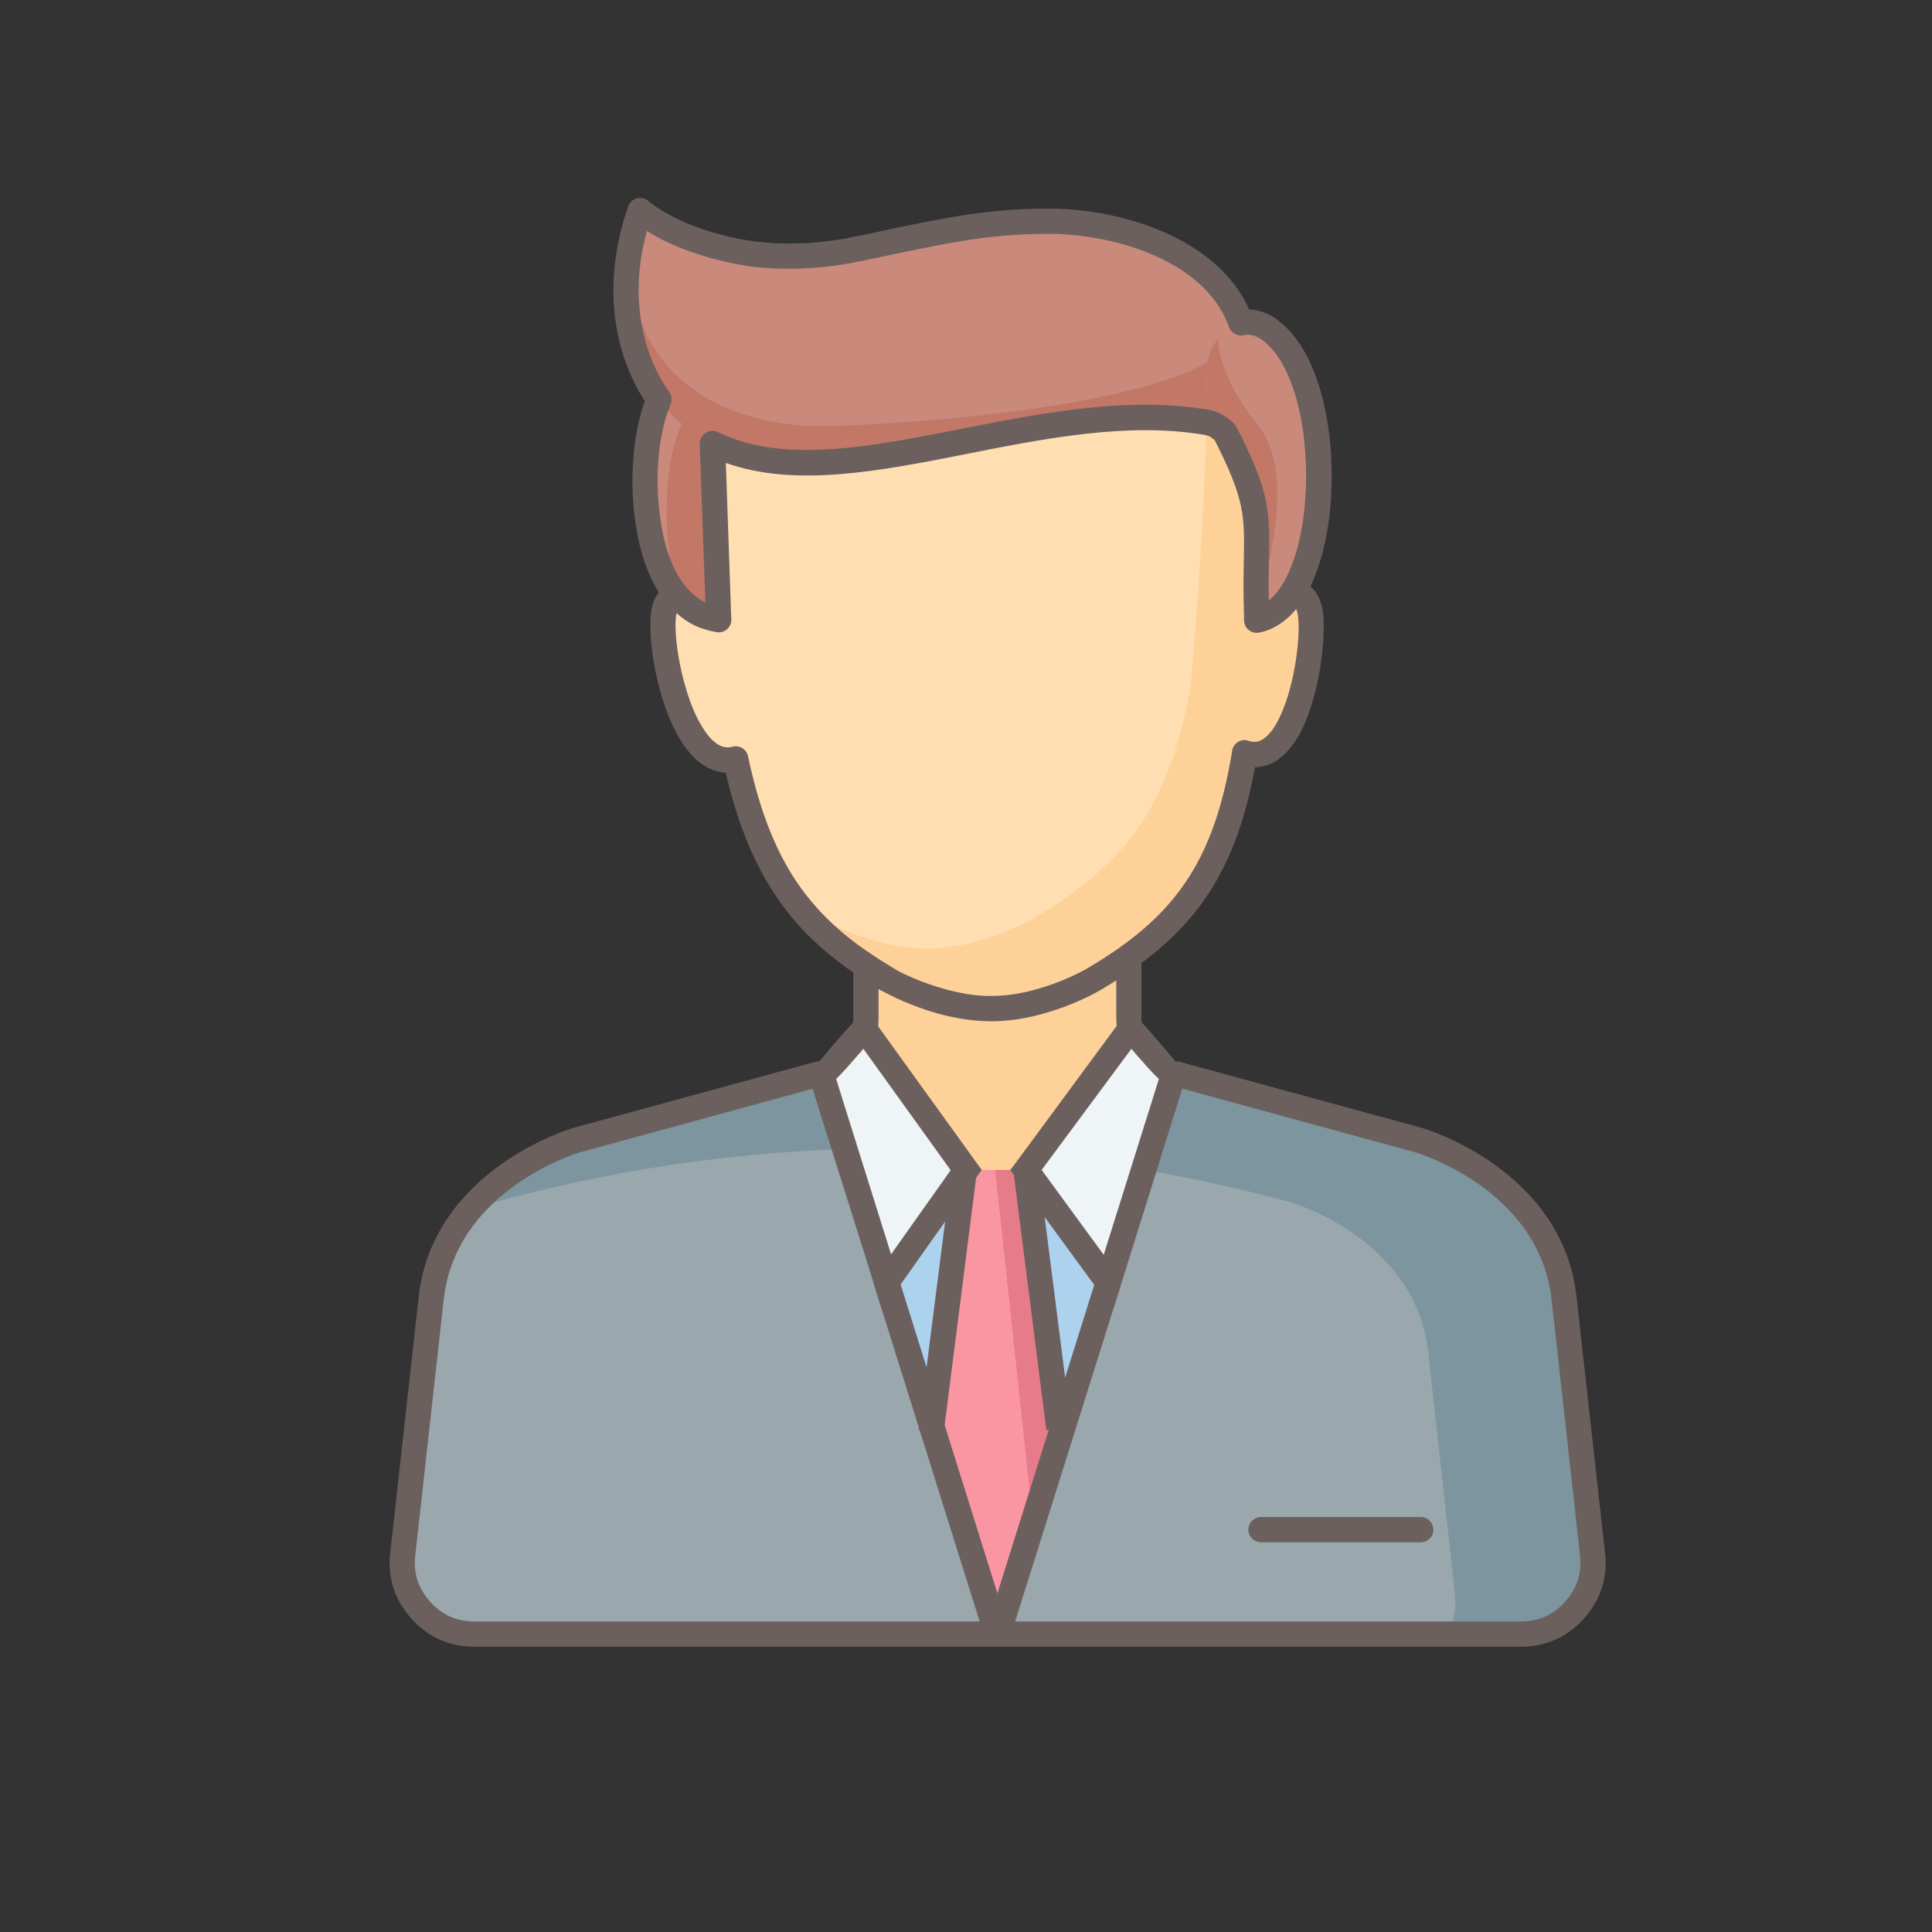 <?xml version="1.0" encoding="utf-8"?>
<!-- Generator: Adobe Illustrator 16.0.0, SVG Export Plug-In . SVG Version: 6.00 Build 0)  -->
<!DOCTYPE svg PUBLIC "-//W3C//DTD SVG 1.1//EN" "http://www.w3.org/Graphics/SVG/1.1/DTD/svg11.dtd">
<svg version="1.1" id="Layer_1" xmlns="http://www.w3.org/2000/svg" xmlns:xlink="http://www.w3.org/1999/xlink" x="0px" y="0px"
	 width="64px" height="64px" viewBox="0 0 64 64" enable-background="new 0 0 64 64" xml:space="preserve">
<rect x="0" y="0" width="64" height="64" fill="#333333" stroke="none"/>
<g id="Layer_x0020_1">
	<g id="_601268896">
		<g>
			<path fill="#FED198" d="M37.398,31.687v1.991c0,0.715,0.357,1.341,0.936,1.698l-4.363,3.526H32.11l-4.355-3.526
				c0.577-0.357,0.934-0.983,0.934-1.698v-1.682c0.236,0.162,0.479,0.317,0.739,0.463c0.463,0.276,1.958,0.959,3.413,0.959
				c1.487-0.008,2.933-0.707,3.413-0.983C36.66,32.191,37.041,31.947,37.398,31.687z"/>
			<path fill="#FED198" d="M23.603,14.511c0.284-8.174,17.858-8.889,18.143,0c0,1.95-0.024,3.656-0.073,5.175
				c0.472-0.284,1.544-0.414,1.722,0.577c0.212,1.121-0.43,5.273-2.16,4.672c-0.643,3.892-2.039,5.752-4.98,7.499
				c-0.48,0.276-1.926,0.976-3.413,0.983c-1.454,0-2.949-0.683-3.413-0.959c-2.624-1.543-4.217-3.348-5.062-7.312
				c-1.739,0.463-2.592-3.697-2.373-4.899c0.154-0.829,1.203-0.853,1.723-0.682C23.644,18.078,23.603,16.404,23.603,14.511z"/>
			<path fill="#FFDEB2" d="M23.603,14.511c0.228-6.541,11.521-8.304,16.168-4.201c0.122,0.447,0.195,0.926,0.211,1.438
				c0,3.794-0.211,7.061-0.527,10.847c-0.666,4.055-2.121,5.988-5.184,7.808c-0.496,0.292-2.007,1.016-3.551,1.024
				c-1.511,0-3.071-0.715-3.559-1c-0.252-0.146-0.496-0.301-0.731-0.463c-0.934-1.178-1.608-2.681-2.063-4.818
				c-1.739,0.463-2.592-3.697-2.373-4.899c0.154-0.829,1.203-0.853,1.723-0.682C23.644,18.078,23.603,16.404,23.603,14.511z"/>
			<path fill="#C9897B" d="M21.385,16.039c0,4.371,2.421,4.485,2.421,4.485l-0.211-5.833c-0.081-2.364-1.219-2.884-1.836-1.3
				C21.539,13.975,21.385,14.86,21.385,16.039z"/>
			<path fill="#C27767" d="M22.652,19.979c0.585,0.52,1.154,0.544,1.154,0.544l-0.211-5.833c-0.016-0.496-0.081-0.918-0.179-1.251
				c-0.325-0.073-0.69,0.22-0.951,0.902c-0.228,0.585-0.382,1.471-0.382,2.649C22.083,18.362,22.327,19.313,22.652,19.979z"/>
			<path fill="#C27767" d="M41.746,16.518c0,0-0.699-2.348-1.764-2.527c-6.297-1.064-13.633,3.656-17.68-0.203
				c-1.016-0.967-2.259-3.494-1.097-6.817c0,0,2.519,2.161,6.963,1.324c1.617-0.309,8.653-2.454,11.847,0.845
				c1.454,1.503,1.511,2.648,1.73,5.371V16.518z"/>
			<path fill="#C9897B" d="M21.206,6.971c0,0,2.519,2.161,6.963,1.324c1.617-0.309,8.653-2.454,11.847,0.845
				c0.316,0.333,0.869,0.942,1.088,1.56c-0.162,2.779-12.065,3.445-14.129,3.412C23.253,14.048,19.963,11.603,21.206,6.971z"/>
			<polygon fill="#ADD2ED" points="33.296,38.902 31.346,54.186 38.105,54.186 34.709,38.756 34.166,38.756 33.971,38.902 			"/>
			<path fill="#C9897B" d="M41.624,20.54c-0.114-4.16,0.406-3.453-1.431-6.947c-0.82-1.568,0.488-3.64,1.854-2.673
				C44.379,12.569,44.207,20.028,41.624,20.54z"/>
			<path fill="#C27767" d="M41.624,20.54c-0.114-4.16,0.406-3.453-1.431-6.947c-0.268-0.52-0.438-1.666,0.154-2.356
				c0,0.008,0,1.21,1.268,2.771C42.883,15.559,42.136,18.232,41.624,20.54z"/>
			<path fill="#ADD2ED" d="M38.334,35.376c0.162,0.098,0.341,0.179,0.535,0.228l8.158,2.234c0,0,4.347,1.275,4.777,5.225
				l0.942,8.474c0.081,0.699-0.122,1.333-0.593,1.853c-0.472,0.528-1.072,0.797-1.779,0.797c-10.92,0-23.75,0-34.669,0
				c-0.699,0-1.308-0.269-1.779-0.797c-0.463-0.52-0.667-1.153-0.593-1.853l0.942-8.474c0.439-3.949,4.777-5.225,4.777-5.225
				l8.158-2.234c0.195-0.049,0.374-0.13,0.544-0.228l4.355,3.526h1.861L38.334,35.376z"/>
			<polygon fill="#FA96A2" points="31.947,38.756 29.981,54.186 35.953,54.186 33.986,38.756 			"/>
			<polygon fill="#E67C89" points="33.125,40.227 34.58,53.763 34.369,54.186 35.953,54.186 34.011,38.951 34.003,38.878 
				33.986,38.756 32.963,38.756 32.979,38.902 			"/>
			<path fill="#9AA8AD" d="M27.21,35.604l-8.158,2.234c0,0-4.338,1.275-4.777,5.225l-0.942,8.474
				c-0.073,0.699,0.13,1.333,0.593,1.853c0.471,0.528,1.081,0.797,1.779,0.797h17.338l-3.526-11.221L27.21,35.604z"/>
			<path fill="#7D959E" d="M27.21,35.604l-8.158,2.234c0,0-2.096,0.617-3.518,2.315c0.479-0.22,0.805-0.317,0.805-0.317
				c3.851-1.056,7.743-1.641,11.643-1.771L27.21,35.604z"/>
			<path fill="#9AA8AD" d="M38.869,35.604l8.158,2.234c0,0,4.347,1.275,4.777,5.225l0.942,8.474
				c0.081,0.699-0.122,1.333-0.593,1.853c-0.472,0.528-1.072,0.797-1.779,0.797H33.044l3.519-11.221L38.869,35.604z"/>
			<path fill="#7D959E" d="M38.869,35.604l8.158,2.234c0,0,4.347,1.275,4.777,5.225l0.942,8.474
				c0.081,0.699-0.122,1.333-0.593,1.853c-0.472,0.528-1.072,0.797-1.779,0.797h-2.471c0.252-0.415,0.35-0.887,0.293-1.39
				l-0.886-8.02c-0.415-3.729-4.518-4.94-4.518-4.94c-1.634-0.446-3.267-0.804-4.907-1.088L38.869,35.604z"/>
			<path fill="#EFF4F7" d="M28.648,34.092l3.355,4.664l-2.632,3.729l-2.161-6.882C27.405,35.555,28.486,34.189,28.648,34.092z"/>
			<path fill="#EFF4F7" d="M37.439,34.092l-3.453,4.664l2.723,3.729l2.16-6.874v-0.008C38.675,35.555,37.602,34.189,37.439,34.092z"
				/>
			<g>
				<path fill="#6B605D" d="M37.813,31.687v1.991c0,0.081,0.008,0.162,0.017,0.244l0,0c0.016,0.081,0.032,0.162,0.057,0.235
					L37.082,34.4c-0.032-0.113-0.064-0.235-0.081-0.357l0,0c-0.017-0.121-0.024-0.243-0.024-0.365v-1.991H37.813z M28.226,34.035
					c0.016-0.064,0.024-0.121,0.032-0.179c0.008-0.057,0.008-0.114,0.008-0.179v-1.682v-0.78l0.65,0.431
					c0.114,0.073,0.228,0.154,0.357,0.228c0.13,0.089,0.26,0.163,0.366,0.228l-0.422,0.723l-0.114-0.064v0.918
					c0,0.081,0,0.171-0.008,0.268c-0.016,0.09-0.024,0.18-0.049,0.261L28.226,34.035z"/>
				<path fill="#6B605D" d="M42.705,19.947c-0.22-0.089-0.326-0.333-0.236-0.544c0.082-0.219,0.325-0.325,0.537-0.236
					c0.203,0.073,0.389,0.203,0.535,0.398c0.131,0.163,0.22,0.366,0.269,0.625c0.114,0.634-0.009,2.145-0.423,3.339
					c-0.146,0.439-0.341,0.853-0.584,1.17c-0.277,0.366-0.602,0.618-1,0.691c-0.081,0.016-0.154,0.024-0.228,0.024
					c-0.333,1.804-0.853,3.177-1.625,4.314c-0.837,1.219-1.958,2.161-3.485,3.063c-0.309,0.179-0.991,0.528-1.828,0.764
					c-0.545,0.163-1.162,0.276-1.796,0.276c-0.617,0-1.235-0.105-1.788-0.26c-0.836-0.236-1.535-0.577-1.836-0.748
					c-1.357-0.804-2.454-1.673-3.323-2.868c-0.812-1.113-1.422-2.502-1.853-4.363c-0.065,0-0.13-0.008-0.187-0.017l-0.017-0.008
					c-0.52-0.098-0.951-0.496-1.284-1.032c-0.309-0.496-0.544-1.113-0.707-1.739l-0.008-0.024c-0.268-1.008-0.357-2.056-0.252-2.6
					c0.033-0.187,0.098-0.35,0.187-0.479l0,0c0.097-0.154,0.228-0.276,0.374-0.366c0.195-0.13,0.455-0.073,0.577,0.122
					c0.122,0.195,0.073,0.447-0.122,0.577c-0.049,0.033-0.089,0.073-0.122,0.122h-0.008l0,0c-0.024,0.049-0.049,0.105-0.065,0.179
					c-0.082,0.431,0.008,1.333,0.244,2.234l0.008,0.016c0.146,0.561,0.349,1.105,0.609,1.511c0.211,0.357,0.463,0.601,0.723,0.658
					h0.017c0.073,0.016,0.163,0.016,0.252-0.008l0.024-0.008c0.228-0.049,0.447,0.097,0.496,0.325
					c0.406,1.926,0.991,3.323,1.787,4.412c0.796,1.081,1.804,1.885,3.071,2.632c0.26,0.154,0.877,0.447,1.633,0.658
					c0.496,0.139,1.04,0.244,1.568,0.235c0.544,0,1.081-0.097,1.568-0.243c0.747-0.212,1.356-0.521,1.633-0.683
					c1.414-0.837,2.462-1.707,3.218-2.82c0.764-1.113,1.251-2.494,1.561-4.379l0,0c0-0.024,0.008-0.048,0.016-0.073
					c0.073-0.211,0.316-0.333,0.527-0.252c0.106,0.033,0.203,0.041,0.285,0.024c0.17-0.033,0.333-0.171,0.487-0.366
					c0.179-0.244,0.333-0.577,0.464-0.951c0.365-1.064,0.486-2.38,0.389-2.917c-0.023-0.114-0.064-0.203-0.113-0.26
					C42.834,20.012,42.77,19.971,42.705,19.947z"/>
				<path fill="#6B605D" d="M22.953,19.679c0.138,0.122,0.276,0.211,0.414,0.284l-0.187-5.257c0-0.228,0.179-0.422,0.406-0.431
					c0.073,0,0.138,0.017,0.203,0.041l0,0c2.145,1.057,5.03,0.488,8.084-0.114c2.689-0.528,5.501-1.081,8.174-0.625
					c0.154,0.024,0.3,0.082,0.438,0.154c0.139,0.082,0.268,0.179,0.382,0.292c0.041,0.041,0.065,0.073,0.081,0.114h0.008
					c1.122,2.194,1.105,2.787,1.082,4.412c-0.009,0.357-0.018,0.772-0.009,1.259v0.081c0.13-0.097,0.252-0.228,0.357-0.382
					c0.423-0.601,0.69-1.511,0.812-2.527v-0.008l0,0c0.122-1.04,0.081-2.169-0.114-3.177c-0.227-1.137-0.658-2.096-1.275-2.535
					l-0.008-0.008c-0.113-0.073-0.219-0.122-0.316-0.146s-0.195-0.024-0.285,0c-0.203,0.048-0.414-0.073-0.487-0.268l0,0
					c-0.325-0.926-1.048-1.617-1.925-2.104c-1.146-0.642-2.552-0.935-3.746-0.983h-0.008c-2.016-0.048-3.624,0.293-5.444,0.675
					c-0.455,0.097-0.926,0.195-1.34,0.276C28.242,8.71,28.226,8.71,28.218,8.71c-0.577,0.105-1.121,0.163-1.666,0.187
					c-0.569,0.016-1.121,0-1.714-0.073l-0.033-0.008c-0.666-0.098-1.438-0.284-2.169-0.569c-0.431-0.162-0.837-0.365-1.203-0.593
					c-0.268,0.958-0.325,1.836-0.244,2.608c0.114,1.162,0.528,2.096,0.983,2.73c0.098,0.13,0.098,0.309,0.024,0.439l-0.008,0.032
					l0,0l-0.032,0.082l-0.008,0.016c-0.333,0.886-0.463,2.267-0.284,3.551c0.138,1.056,0.479,2.023,1.072,2.551L22.953,19.679z
					 M23.01,20.719c-0.219-0.106-0.415-0.244-0.609-0.415l-0.024-0.016c-0.748-0.667-1.178-1.828-1.34-3.063
					c-0.195-1.405-0.049-2.933,0.325-3.94c-0.471-0.715-0.886-1.723-1.007-2.941c-0.098-1.023,0-2.202,0.447-3.485
					c0.016-0.057,0.041-0.105,0.081-0.154c0.155-0.179,0.415-0.203,0.593-0.049c0.39,0.325,0.91,0.593,1.462,0.812
					c0.667,0.26,1.381,0.431,1.991,0.52h0.016c0.553,0.073,1.064,0.089,1.576,0.073c0.504-0.016,1.016-0.082,1.552-0.171
					l0.016-0.008c0.512-0.098,0.935-0.187,1.333-0.276c1.869-0.39,3.518-0.739,5.638-0.691h0.017c1.3,0.049,2.853,0.382,4.12,1.089
					c0.949,0.528,1.746,1.268,2.186,2.251c0.097,0,0.194,0.016,0.3,0.041c0.195,0.041,0.398,0.13,0.593,0.268l0.017,0.016
					c0.812,0.569,1.349,1.723,1.617,3.047c0.22,1.097,0.26,2.324,0.13,3.453l0,0c-0.139,1.146-0.455,2.194-0.959,2.909
					c-0.365,0.512-0.82,0.853-1.365,0.967h-0.008c-0.016,0-0.041,0.008-0.072,0.008c-0.229,0-0.424-0.179-0.424-0.415l-0.008-0.357
					v-0.008l-0.008-0.357v-0.008c-0.008-0.503,0-0.918,0.008-1.283c0.025-1.446,0.033-1.991-0.967-3.957
					c-0.049-0.041-0.105-0.081-0.154-0.114c-0.057-0.033-0.113-0.049-0.17-0.057c-2.52-0.431-5.258,0.106-7.874,0.626
					c-2.925,0.577-5.704,1.121-7.995,0.3l0.179,5.143c0.008,0.041,0.008,0.073,0,0.114c-0.032,0.228-0.251,0.39-0.479,0.35
					C23.473,20.897,23.237,20.824,23.01,20.719z"/>
				<path fill="#6B605D" d="M32.361,38.812l-1.088,8.556h-0.845l1.105-8.661L32.361,38.812z M34.661,47.368l-1.089-8.556
					l0.828-0.105l1.105,8.661H34.661z"/>
				<path fill="#6B605D" d="M28.981,33.849l3.364,4.663l0.178,0.244L32.345,39l-2.632,3.721l-0.488,0.691l-0.251-0.805l-2.162-6.874
					l-0.13-0.415l0.422-0.113c0.008-0.008,0.358-0.431,0.675-0.796c0.276-0.317,0.528-0.602,0.65-0.675l0.325-0.203L28.981,33.849z
					 M31.492,38.764L28.6,34.742l-0.187,0.219c-0.236,0.269-0.496,0.569-0.715,0.781l1.82,5.809L31.492,38.764z"/>
				<path fill="#6B605D" d="M37.48,34.742l-2.975,4.014l2.057,2.811l1.828-5.824c-0.229-0.212-0.488-0.513-0.724-0.781L37.48,34.742
					z M33.653,38.512l3.445-4.672l0.228-0.309l0.333,0.203c0.122,0.073,0.365,0.357,0.642,0.675
					c0.316,0.365,0.666,0.788,0.674,0.796l0.317,0.082v0.316v0.008v0.057l-0.024,0.065l-2.152,6.882l-0.252,0.788l-0.488-0.666
					l-2.729-3.729l-0.179-0.252L33.653,38.512z"/>
				<polygon fill="#6B605D" points="32.638,54.063 36.311,42.363 37.115,42.615 33.442,54.307 				"/>
				<polygon fill="#6B605D" points="32.638,54.307 28.941,42.518 29.745,42.266 33.442,54.063 				"/>
				<path fill="#6B605D" d="M41.778,51.09c-0.235,0-0.423-0.188-0.423-0.414c0-0.236,0.188-0.424,0.423-0.424h5.281
					c0.235,0,0.423,0.188,0.423,0.424c0,0.227-0.188,0.414-0.423,0.414H41.778z"/>
				<path fill="#6B605D" d="M38.983,35.148l8.165,2.227l0.009,0.008c0.017,0,4.606,1.357,5.069,5.582l0.943,8.475
					c0.049,0.406,0.008,0.796-0.105,1.161c-0.123,0.366-0.317,0.707-0.594,1.016c-0.276,0.31-0.585,0.536-0.942,0.698
					c-0.35,0.155-0.739,0.236-1.146,0.236H15.713c-0.406,0-0.796-0.081-1.146-0.236c-0.357-0.162-0.666-0.389-0.942-0.698
					c-0.276-0.309-0.471-0.649-0.593-1.016c-0.114-0.365-0.154-0.755-0.105-1.161l0.942-8.475c0.463-4.225,5.054-5.582,5.07-5.582
					l0.008-0.008l8.157-2.227l0.228,0.805l-8.149,2.227l0,0c-0.008,0.008-4.079,1.201-4.485,4.874l-0.942,8.475
					c-0.032,0.292-0.008,0.569,0.073,0.82c0.089,0.252,0.228,0.496,0.415,0.707c0.195,0.22,0.422,0.382,0.666,0.495
					c0.236,0.106,0.512,0.163,0.804,0.163h34.669c0.293,0,0.568-0.057,0.805-0.163c0.243-0.113,0.471-0.275,0.658-0.495
					c0.194-0.211,0.341-0.455,0.422-0.707c0.073-0.251,0.105-0.528,0.073-0.82l-0.942-8.475c-0.406-3.673-4.477-4.866-4.485-4.874
					l0,0l-8.149-2.227L38.983,35.148z"/>
			</g>
		</g>
	</g>
</g>
</svg>
